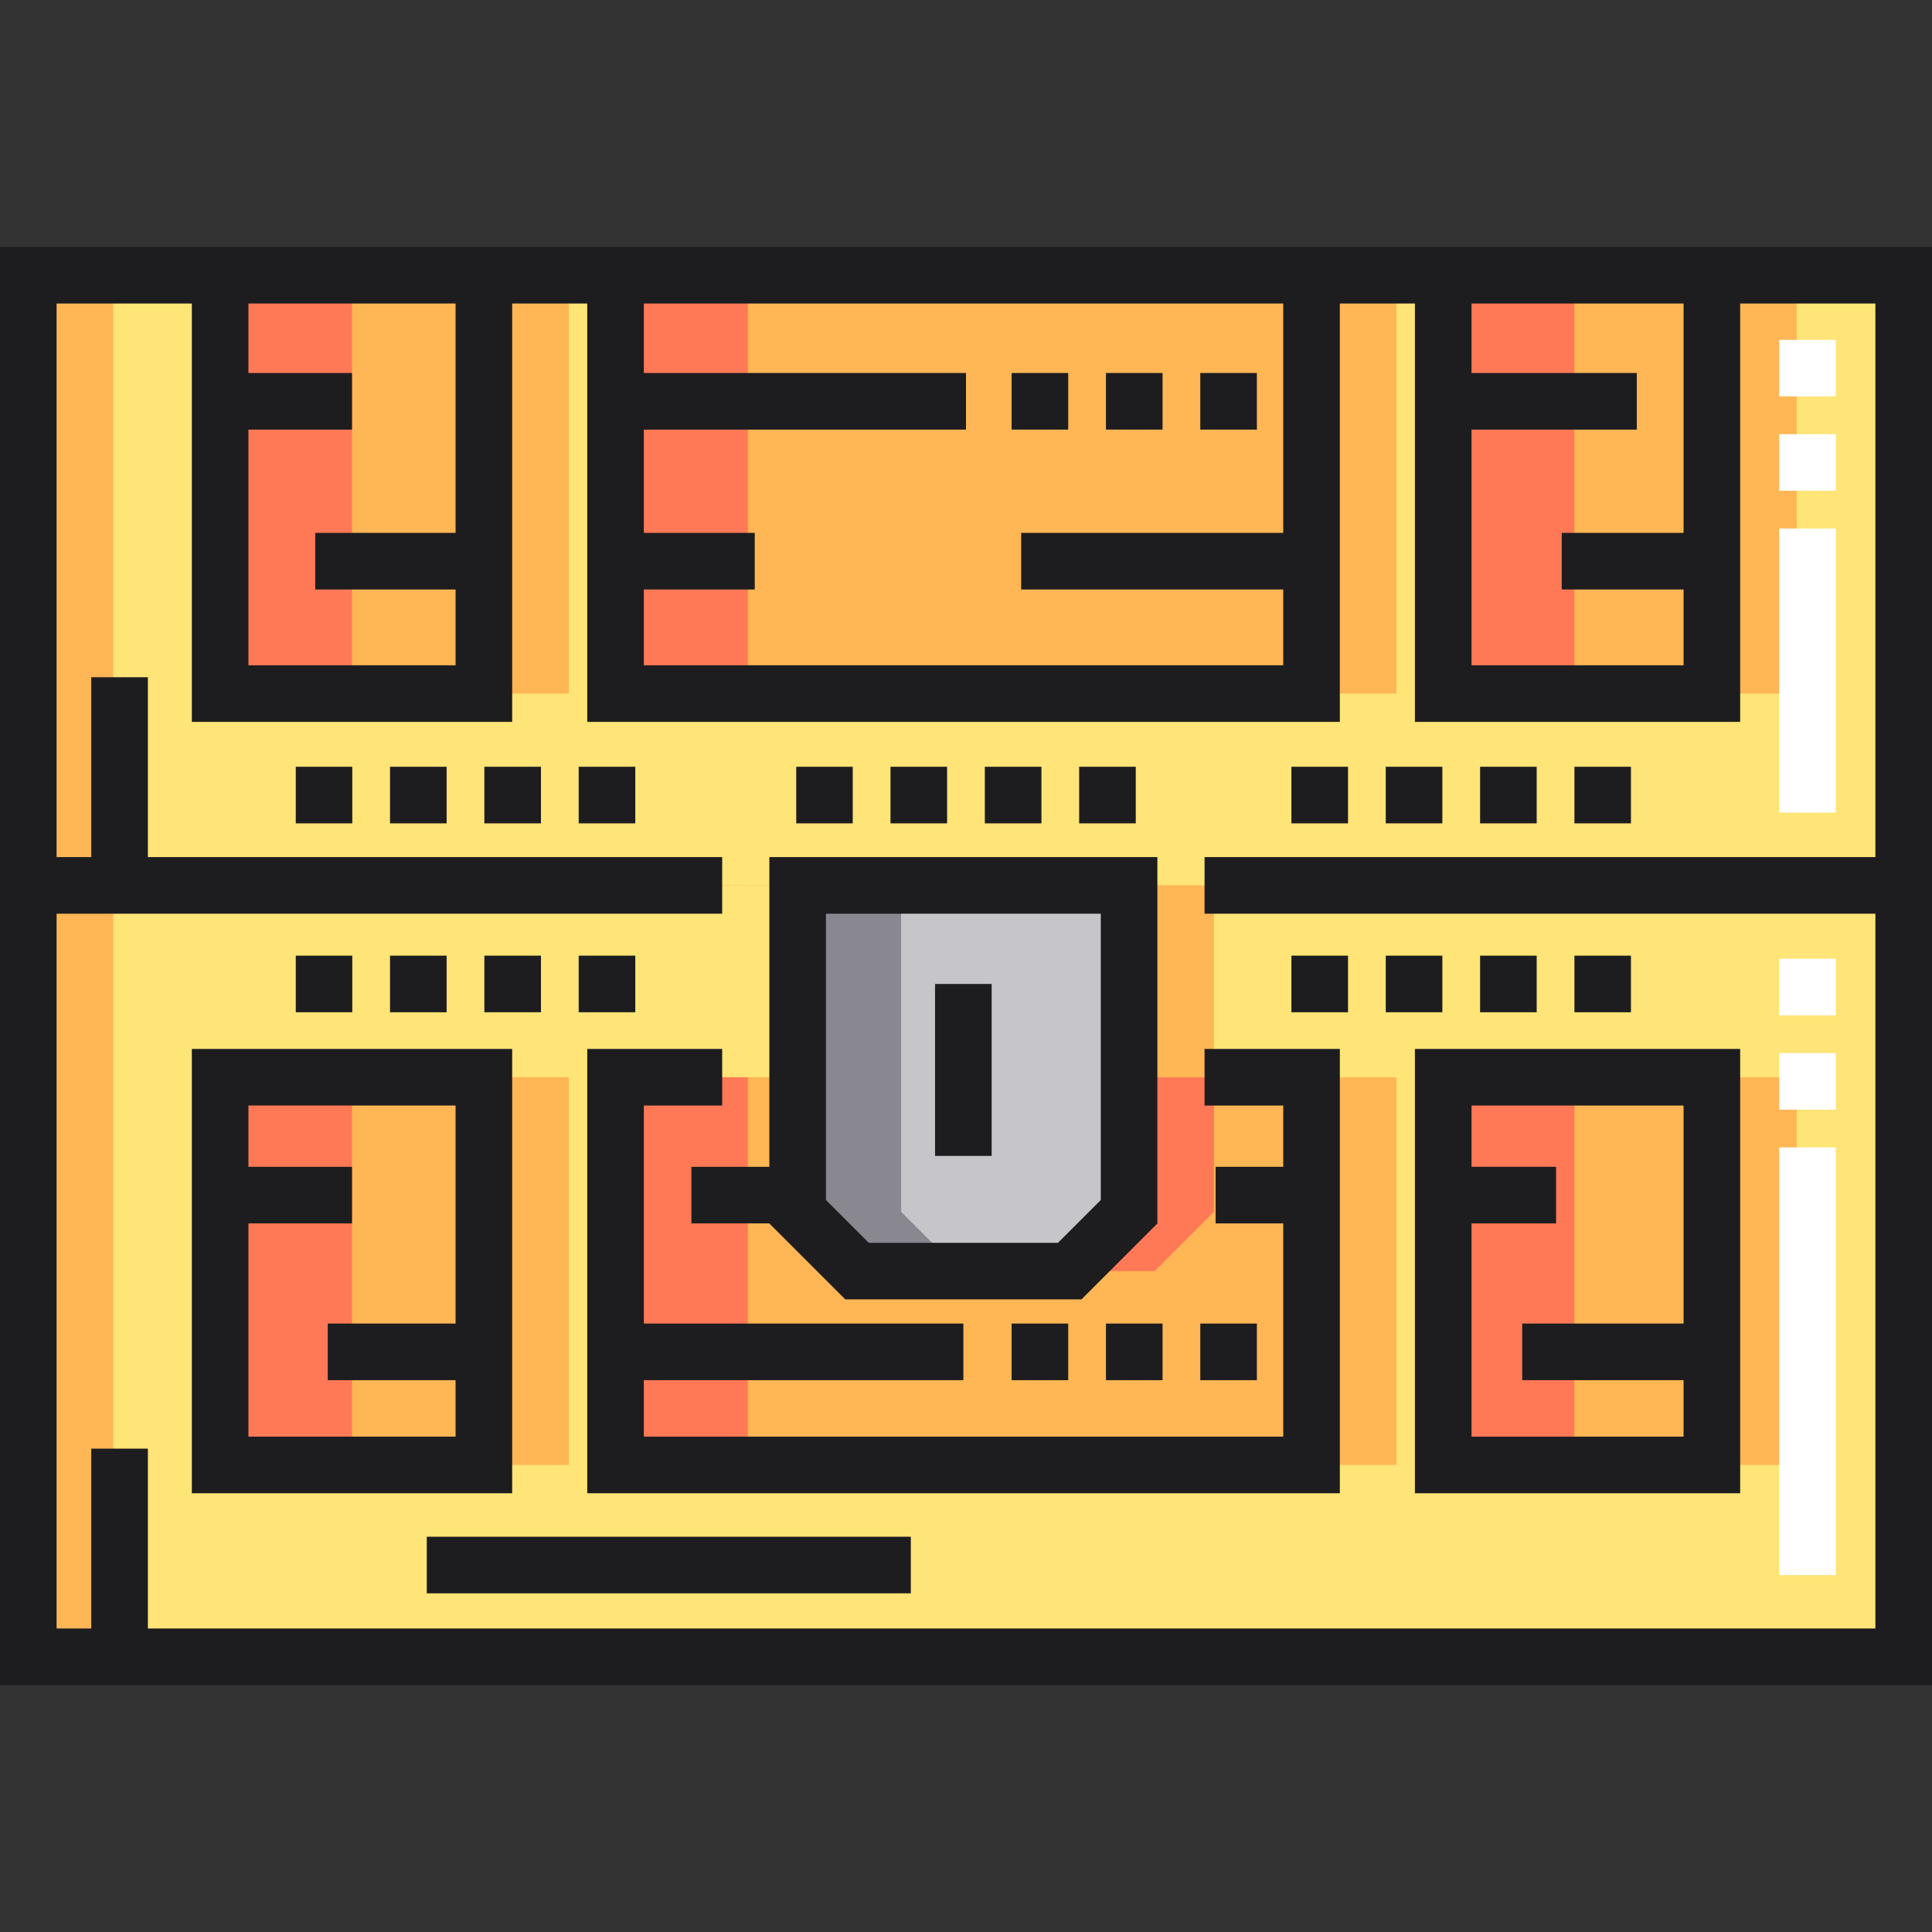 <?xml version="1.0" encoding="iso-8859-1"?>
<!-- Generator: Adobe Illustrator 19.0.0, SVG Export Plug-In . SVG Version: 6.00 Build 0)  -->
<svg version="1.1" id="Capa_1" xmlns="http://www.w3.org/2000/svg" xmlns:xlink="http://www.w3.org/1999/xlink" x="0px" y="0px"
	 viewBox="0 0 512 512" style="enable-background:new 0 0 512 512;" xml:space="preserve">
<rect x="0" y="0" width="512" height="512" fill="#333333" stroke="none"/>
<rect x="7.5" y="234.639" style="fill:#FFB655;" width="497" height="204.43"/>
<polygon style="fill:#FF7956;" points="305.989,336.855 249.616,336.855 233.886,321.125 233.886,234.643 321.719,234.643 
	321.719,321.125 "/>
<rect x="7.5" y="72.932" style="fill:#FFB655;" width="497" height="161.71"/>
<g>
	<rect x="58.34" y="72.932" style="fill:#FF7956;" width="34.948" height="317.51"/>
	<rect x="163.25" y="72.932" style="fill:#FF7956;" width="34.948" height="317.51"/>
	<rect x="382.27" y="72.932" style="fill:#FF7956;" width="34.948" height="317.51"/>
</g>
<polygon style="fill:#FFE477;" points="453.663,72.932 453.663,183.806 382.468,183.806 382.468,72.932 347.573,72.932 
	347.573,183.806 163.128,183.806 163.128,72.932 128.233,72.932 128.233,183.806 58.337,183.806 58.337,72.932 7.5,72.932 
	7.5,234.643 504.5,234.643 504.5,72.932 "/>
<polygon style="fill:#C6C5CA;" points="283.489,336.855 227.116,336.855 211.386,321.125 211.386,234.643 299.219,234.643 
	299.219,321.125 "/>
<polygon style="fill:#898890;" points="238.805,234.643 211.386,234.643 211.386,321.125 227.116,336.855 254.535,336.855 
	238.805,321.125 "/>
<path style="fill:#FFE477;" d="M299.219,234.643v50.837h48.354v102.75H163.128V285.48h48.258v-50.837H7.5v204.425h497V234.643
	H299.219z M128.233,388.23H58.337V285.48h69.896V388.23z M453.663,388.23h-71.195V285.48h71.195V388.23z"/>
<g>
	<rect x="7.5" y="72.932" style="fill:#FFB655;" width="22.5" height="161.71"/>
	<rect x="347.57" y="72.932" style="fill:#FFB655;" width="22.5" height="110.87"/>
	<rect x="453.66" y="72.932" style="fill:#FFB655;" width="22.5" height="110.87"/>
	<rect x="128.23" y="72.932" style="fill:#FFB655;" width="22.5" height="110.87"/>
	<rect x="128.23" y="285.48" style="fill:#FFB655;" width="22.5" height="102.75"/>
	<rect x="453.66" y="285.48" style="fill:#FFB655;" width="22.5" height="102.75"/>
	<rect x="347.57" y="285.48" style="fill:#FFB655;" width="22.5" height="102.75"/>
	<rect x="299.22" y="234.639" style="fill:#FFB655;" width="22.5" height="50.837"/>
	<rect x="7.5" y="234.639" style="fill:#FFB655;" width="22.5" height="204.43"/>
</g>
<g>
	<rect x="103.36" y="253.259" style="fill:#1D1D1F;" width="15" height="15"/>
	<rect x="78.38" y="253.259" style="fill:#1D1D1F;" width="14.977" height="15"/>
	<rect x="128.36" y="253.259" style="fill:#1D1D1F;" width="15" height="15"/>
	<rect x="153.36" y="253.259" style="fill:#1D1D1F;" width="15" height="15"/>
	<rect x="342.24" y="253.259" style="fill:#1D1D1F;" width="15" height="15"/>
	<rect x="392.24" y="253.259" style="fill:#1D1D1F;" width="15" height="15"/>
	<rect x="417.24" y="253.259" style="fill:#1D1D1F;" width="14.977" height="15"/>
	<rect x="367.24" y="253.259" style="fill:#1D1D1F;" width="15" height="15"/>
	<rect x="128.36" y="203.199" style="fill:#1D1D1F;" width="15" height="15"/>
	<rect x="103.36" y="203.199" style="fill:#1D1D1F;" width="15" height="15"/>
	<rect x="78.38" y="203.199" style="fill:#1D1D1F;" width="14.977" height="15"/>
	<rect x="153.36" y="203.199" style="fill:#1D1D1F;" width="15" height="15"/>
	<rect x="293.09" y="98.85" style="fill:#1D1D1F;" width="15" height="15"/>
	<rect x="268.09" y="98.85" style="fill:#1D1D1F;" width="15" height="15"/>
	<rect x="318.09" y="98.85" style="fill:#1D1D1F;" width="15" height="15"/>
	<rect x="318.09" y="350.76" style="fill:#1D1D1F;" width="15" height="15"/>
	<rect x="293.09" y="350.76" style="fill:#1D1D1F;" width="15" height="15"/>
	<rect x="268.09" y="350.76" style="fill:#1D1D1F;" width="15" height="15"/>
	<rect x="285.99" y="203.199" style="fill:#1D1D1F;" width="15" height="15"/>
	<rect x="260.99" y="203.199" style="fill:#1D1D1F;" width="15" height="15"/>
	<rect x="211.01" y="203.199" style="fill:#1D1D1F;" width="14.977" height="15"/>
	<rect x="235.99" y="203.199" style="fill:#1D1D1F;" width="15" height="15"/>
	<rect x="367.24" y="203.199" style="fill:#1D1D1F;" width="15" height="15"/>
	<rect x="417.24" y="203.199" style="fill:#1D1D1F;" width="14.977" height="15"/>
	<rect x="392.24" y="203.199" style="fill:#1D1D1F;" width="15" height="15"/>
	<rect x="342.24" y="203.199" style="fill:#1D1D1F;" width="15" height="15"/>
</g>
<g>
	<rect x="471.51" y="140.06" style="fill:#FFFFFF;" width="15" height="75.29"/>
	<rect x="471.51" y="90.06" style="fill:#FFFFFF;" width="15" height="15"/>
	<rect x="471.51" y="115.06" style="fill:#FFFFFF;" width="15" height="15"/>
	<rect x="471.51" y="279.07" style="fill:#FFFFFF;" width="15" height="15"/>
	<rect x="471.51" y="254.07" style="fill:#FFFFFF;" width="15" height="15"/>
	<rect x="471.51" y="304.07" style="fill:#FFFFFF;" width="15" height="113.34"/>
</g>
<g>
	<path style="fill:#1D1D1F;" d="M0,65.433v381.135h512V65.433H0z M446.163,80.433v60.789h-32.29v15h32.29v20.084h-56.195v-62.457
		h43.8v-15h-43.8V80.433H446.163z M340.073,80.433v60.789h-69.45v15h69.45v20.084H170.628v-20.084h29.389v-15h-29.389v-27.373H256
		v-15h-85.372V80.433H340.073z M120.733,80.433v60.789H83.535v15h37.199v20.084H65.837v-62.457h27.448v-15H65.837V80.433H120.733z
		 M497,242.143v189.425H39.19V383.9h-15v47.667H15V242.143h176.386v-15H39.19v-47.667h-15v47.667H15V80.433h35.837v110.873h84.896
		V80.433h19.895v110.873h199.444V80.433h19.895v110.873h86.195V80.433H497v146.71H319.219v15H497z"/>
	<rect x="247.8" y="260.76" style="fill:#1D1D1F;" width="15" height="45.569"/>
	<path style="fill:#1D1D1F;" d="M374.968,395.73h86.195V277.98h-86.195V395.73z M446.163,292.98v57.777h-42.758v15h42.758v14.973
		h-56.195v-56.515h22.41v-15h-22.41V292.98H446.163z"/>
	<path style="fill:#1D1D1F;" d="M135.733,277.98H50.837v117.75h84.896V277.98z M65.837,380.73v-56.515h27.448v-15H65.837V292.98
		h54.896v57.777H86.858v15h33.875v14.973H65.837z"/>
	<polygon style="fill:#1D1D1F;" points="319.219,292.98 340.073,292.98 340.073,309.216 322.149,309.216 322.149,324.216 
		340.073,324.216 340.073,380.73 170.628,380.73 170.628,365.758 255.302,365.758 255.302,350.758 170.628,350.758 170.628,292.98 
		191.386,292.98 191.386,277.98 155.628,277.98 155.628,395.73 355.073,395.73 355.073,277.98 319.219,277.98 	"/>
	<rect x="113.1" y="407.25" style="fill:#1D1D1F;" width="128.28" height="15"/>
	<path style="fill:#1D1D1F;" d="M183.234,324.216h20.652v0.016l20.124,20.124h62.585l20.124-20.124v-97.089H203.886v82.073h-20.652
		L183.234,324.216L183.234,324.216z M218.886,242.143h72.833v75.876l-11.336,11.337h-50.16l-11.336-11.337L218.886,242.143
		L218.886,242.143z"/>
</g>
<g>
</g>
<g>
</g>
<g>
</g>
<g>
</g>
<g>
</g>
<g>
</g>
<g>
</g>
<g>
</g>
<g>
</g>
<g>
</g>
<g>
</g>
<g>
</g>
<g>
</g>
<g>
</g>
<g>
</g>
</svg>

